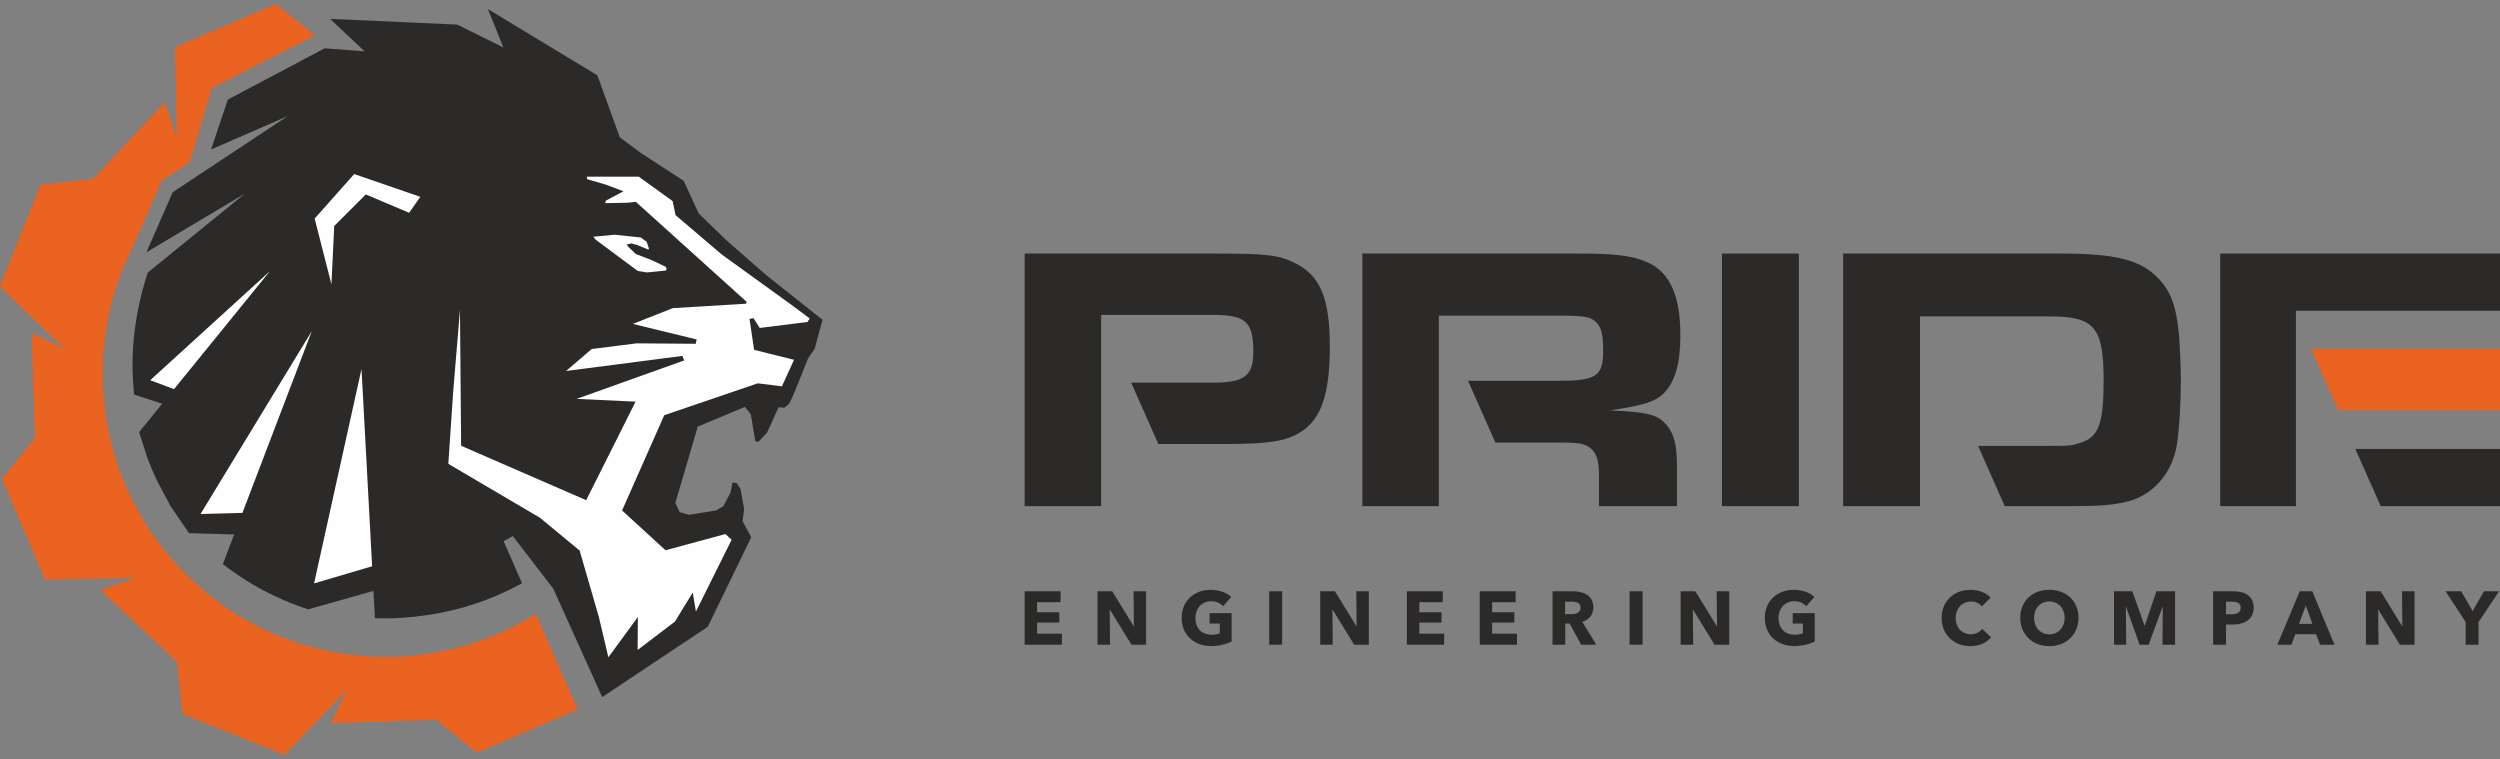 <svg width="270" height="82" viewBox="0 0 270 82" fill="none" xmlns="http://www.w3.org/2000/svg">
<rect x="0" y="0" width="270" height="82" fill="#808080" stroke="none"/>
<path d="M60.431 63.169L55.6 56.885L53.385 58.1L55.37 62.64C53.827 63.443 51.606 64.421 48.944 65.076C45.675 65.881 42.881 66.001 41.506 66.001C41.412 66.001 41.322 66.001 41.237 66L41.065 62.794L33.307 64.986C31.864 64.505 29.773 63.679 27.619 62.394C26.738 61.867 25.864 61.284 25.013 60.656L26.419 56.969L20.839 56.807L19.091 54.253L17.654 51.554C17.298 50.793 16.954 49.976 16.649 49.161L15.901 46.836L18.848 43.209L15.221 42.027C15.053 40.165 15.059 38.321 15.241 36.538C15.525 33.736 16.143 31.413 16.638 29.899L26.945 21.521L26.047 20.238L17.516 25.319L19.277 21.29L31.502 13.195L30.755 11.821L24.106 14.717L25.255 11.3L35.235 6.014L41.542 6.5L37.734 2.919L49.182 3.434L55.873 6.747L54.305 2.873L63.875 8.667L66.281 15.321L68.768 17.166L73.222 20.068L74.806 23.515L77.925 26.532L82.268 30.329L87.939 34.83L87.263 37.324L86.566 38.353L86.535 38.428C86.535 38.428 86.271 39.072 85.445 41.171C84.91 42.527 84.665 42.987 84.589 43.115L84.454 43.224L83.593 43.164L82.187 46.274L82.149 46.314L81.822 44.392L80.686 42.995L74.711 45.488L72.102 54.377L72.842 55.97L74.375 56.404L77.623 55.877L78.719 55.233L79.383 53.948L79.572 55L79.388 56.443L80.252 58.043L75.827 67.154L65.373 74.123L60.431 63.169Z" fill="#FEFEFE"/>
<path d="M110.663 69.629V63.857H114.543V65.039H112.008V66.124H114.405V67.24H112.008V68.438H114.691V69.629H110.663Z" fill="#2B2A29"/>
<path d="M122.198 69.629L119.874 65.853H119.849L119.882 69.629H118.529V63.857H120.119L122.435 67.624H122.458L122.425 63.857H123.779V69.629H122.198Z" fill="#2B2A29"/>
<path d="M130.789 69.774C128.946 69.774 127.618 68.552 127.618 66.734C127.618 64.883 128.988 63.701 130.748 63.701C131.654 63.701 132.493 64.003 132.974 64.467L132.095 65.469C131.825 65.161 131.36 64.932 130.798 64.932C129.819 64.932 129.102 65.699 129.102 66.734C129.102 67.793 129.729 68.552 130.862 68.552C131.189 68.552 131.491 68.502 131.735 68.397V67.344H130.635V66.219H133.015V69.278C132.453 69.57 131.678 69.774 130.789 69.774Z" fill="#2B2A29"/>
<path d="M137.073 63.857H138.474V69.629H137.073V63.857Z" fill="#2B2A29"/>
<path d="M146.253 69.629L143.929 65.853H143.904L143.937 69.629H142.584V63.857H144.173L146.489 67.624H146.513L146.48 63.857H147.834V69.629H146.253Z" fill="#2B2A29"/>
<path d="M151.941 69.629V63.857H155.822V65.039H153.286V66.124H155.683V67.24H153.286V68.438H155.968V69.629H151.941Z" fill="#2B2A29"/>
<path d="M159.809 69.629V63.857H163.688V65.039H161.153V66.124H163.549V67.24H161.153V68.438H163.835V69.629H159.809Z" fill="#2B2A29"/>
<path d="M169.777 64.981H169.034V66.328H169.696C170.144 66.328 170.706 66.213 170.706 65.626C170.706 65.087 170.192 64.981 169.777 64.981ZM170.764 69.629L169.517 67.338H169.044V69.629H167.674V63.857H169.875C170.984 63.857 172.084 64.281 172.084 65.601C172.084 66.376 171.627 66.93 170.886 67.159L172.395 69.629H170.764Z" fill="#2B2A29"/>
<path d="M175.997 63.857H177.398V69.629H175.997V63.857Z" fill="#2B2A29"/>
<path d="M185.176 69.629L182.853 65.853H182.829L182.861 69.629H181.508V63.857H183.097L185.413 67.624H185.438L185.404 63.857H186.758V69.629H185.176Z" fill="#2B2A29"/>
<path d="M193.768 69.774C191.925 69.774 190.596 68.552 190.596 66.734C190.596 64.883 191.965 63.701 193.726 63.701C194.632 63.701 195.471 64.003 195.952 64.467L195.072 65.469C194.803 65.161 194.338 64.932 193.776 64.932C192.797 64.932 192.079 65.699 192.079 66.734C192.079 67.793 192.708 68.552 193.841 68.552C194.168 68.552 194.468 68.502 194.713 68.397V67.344H193.612V66.219H195.993V69.278C195.43 69.57 194.656 69.774 193.768 69.774Z" fill="#2B2A29"/>
<path d="M212.801 69.782C211.024 69.782 209.694 68.543 209.694 66.733C209.694 64.883 211.064 63.701 212.825 63.701C213.632 63.701 214.504 63.995 214.985 64.549L214.04 65.494C213.779 65.136 213.315 64.965 212.874 64.965C211.903 64.965 211.21 65.715 211.21 66.733C211.21 67.785 211.887 68.502 212.849 68.502C213.396 68.502 213.828 68.258 214.073 67.916L215.042 68.828C214.538 69.416 213.771 69.782 212.801 69.782Z" fill="#2B2A29"/>
<path d="M221.328 64.955C220.349 64.955 219.68 65.707 219.68 66.717C219.68 67.761 220.357 68.51 221.328 68.51C222.298 68.51 222.982 67.761 222.982 66.717C222.982 65.707 222.305 64.955 221.328 64.955ZM221.328 69.782C219.525 69.782 218.188 68.543 218.188 66.717C218.188 64.867 219.525 63.701 221.328 63.701C223.137 63.701 224.475 64.867 224.475 66.717C224.475 68.543 223.137 69.782 221.328 69.782Z" fill="#2B2A29"/>
<path d="M233.547 69.629L233.579 65.545H233.554L232.055 69.629H231.076L229.618 65.545H229.592L229.626 69.629H228.313V63.857H230.294L231.607 67.558H231.64L232.894 63.857H234.908V69.629H233.547Z" fill="#2B2A29"/>
<path d="M241.021 64.981H240.41V66.343H240.997C241.518 66.343 241.999 66.189 241.999 65.641C241.999 65.087 241.518 64.981 241.021 64.981ZM241.103 67.452H240.41V69.629H239.017V63.857H241.135C242.399 63.857 243.394 64.314 243.394 65.634C243.394 66.971 242.309 67.452 241.103 67.452Z" fill="#2B2A29"/>
<path d="M249.025 65.398L248.292 67.378H249.743L249.025 65.398ZM250.575 69.629L250.126 68.496H247.892L247.469 69.629H245.951L248.373 63.857H249.727L252.123 69.629H250.575Z" fill="#2B2A29"/>
<path d="M259.191 69.629L256.867 65.853H256.844L256.875 69.629H255.522V63.857H257.112L259.428 67.624H259.453L259.419 63.857H260.773V69.629H259.191Z" fill="#2B2A29"/>
<path d="M267.685 67.182V69.629H266.29V67.182L264.122 63.857H265.809L267.041 65.993L268.272 63.857H269.902L267.685 67.182Z" fill="#2B2A29"/>
<path d="M139.86 28.409C138.141 27.55 136.792 27.385 131.517 27.385H110.663V54.659H118.923V47.953V41.329V34.01H130.987C134.543 34.01 135.361 34.746 135.361 38.017C135.361 40.593 134.379 41.329 130.987 41.329H122.167L125.104 47.953H132.254C136.997 47.953 138.837 47.667 140.432 46.685C142.681 45.296 143.621 42.597 143.621 37.403C143.621 32.251 142.599 29.757 139.86 28.409Z" fill="#2B2A29"/>
<path d="M181.481 36.218C181.481 31.965 180.377 29.471 178.006 28.367C176.411 27.631 174.571 27.385 170.645 27.385H147.134V54.659H155.394V47.79V41.124V34.091H155.429H168.641C171.136 34.091 171.832 34.214 172.445 34.869C172.975 35.441 173.139 36.177 173.139 37.935C173.139 40.634 172.362 41.124 168.355 41.124H158.546L161.501 47.79H168.109C170.359 47.79 171.013 47.872 171.667 48.322C172.404 48.854 172.69 49.712 172.69 51.265V54.659H181.112V50.366C181.112 48.035 180.786 46.808 179.969 45.868C179.151 44.887 178.087 44.559 175.225 44.395C175.021 44.395 174.489 44.355 173.876 44.315C177.555 43.782 178.823 43.373 179.764 42.392C180.949 41.124 181.481 39.162 181.481 36.218Z" fill="#2B2A29"/>
<path d="M185.975 54.659H194.277V27.385H185.975V54.659Z" fill="#2B2A29"/>
<path d="M254.376 48.485L257.113 54.659H270V48.485H254.376Z" fill="#2B2A29"/>
<path d="M232.956 29.921C231.075 28.04 228.377 27.385 222.612 27.385H199.059V54.659H207.359V48.158V34.174H207.432H221.426C226.21 34.174 227.191 35.359 227.191 41.084C227.191 45.786 226.661 47.217 224.656 47.83C223.674 48.158 223.511 48.158 221.263 48.158H213.631L216.512 54.659H223.715C226.619 54.659 227.846 54.577 229.399 54.25C232.384 53.678 234.674 51.142 235.123 47.872C235.369 46.318 235.532 43.496 235.532 41.043C235.532 39.735 235.451 37.854 235.369 36.586C235.083 33.11 234.47 31.392 232.956 29.921Z" fill="#2B2A29"/>
<path d="M247.96 48.485V43.66V38.262V33.561H270V27.385H239.781V54.659H247.96V48.485Z" fill="#2B2A29"/>
<path d="M249.601 37.709L252.537 44.333H270V37.709H249.601Z" fill="#EB6320"/>
<path d="M57.86 66.351C53.165 69.283 47.622 70.982 41.678 70.982C24.775 70.982 11.073 57.278 11.073 40.375C11.073 35.388 12.273 30.683 14.39 26.523L17.452 19.522L20.484 17.51L22.876 9.503L33.984 3.852L29.804 0.471L18.921 5.127L19.118 14.994L17.783 11.099L10.045 19.376L4.402 19.977L0 30.966L7.115 37.799L3.418 35.993L3.805 47.315L0.233 51.73L4.889 62.608L14.756 62.411L10.861 63.746L19.138 71.484L19.739 77.127L30.727 81.529H30.728L37.561 74.414L35.755 78.111L47.077 77.725L51.492 81.295L62.37 76.64V76.635L57.86 66.351Z" fill="#EB6320"/>
<path d="M67.85 26.652L68.679 27.44L70.349 28.078L71.87 28.798L72.006 29.043L71.898 29.219L69.874 29.423L68.87 29.26L64.305 25.864L64.089 25.566L66.371 25.349L69.195 25.647L69.833 26.095L70.091 26.856L70.009 26.951L68.855 26.476L68.19 26.285L67.688 26.408L67.85 26.652ZM87.204 34.774L82.049 35.421L81.379 34.365L80.948 34.438L81.444 37.785L85.756 38.858L84.447 41.722L81.829 41.401L71.74 44.844L67.185 55.131L71.877 59.428L78.348 57.675L79.014 58.293L75.161 66.047L74.816 63.996L72.89 67.133L68.864 70.195L68.889 66.639L65.704 70.985L64.666 66.589L62.599 59.459L58.32 55.922L48.418 50.094L48.937 42.389L49.678 33.45L49.801 48.143L63.308 54.02L68.642 43.378L62.272 43.081L73.878 38.932L73.704 38.438L61.135 40.068L63.9 37.697L68.741 37.081L75.138 37.129L75.236 36.66L68.345 34.982L72.668 33.277L80.584 32.799L80.632 32.594L68.667 21.794L67.826 21.893L65.358 21.942L65.432 21.671L67.334 20.658L65.432 19.942L63.408 19.35L63.379 19.077H68.981L72.644 21.718L72.96 23.233L77.962 27.495L87.473 34.365L87.204 34.774ZM44.187 22.982L39.506 20.998L36.097 24.407L35.795 30.705L33.982 23.608L38.254 18.797L45.395 21.257L44.187 22.982ZM33.92 63.007L39.043 39.849L40.189 61.155L33.92 63.007ZM26.181 55.393L21.655 55.515L33.675 35.759L26.181 55.393ZM18.795 42.027L16.223 41.063L29.152 29.283L18.795 42.027ZM82.784 29.738L78.471 25.967L75.458 23.054L73.84 19.533L69.235 16.535L66.938 14.831L64.519 8.139L52.691 0.978L54.369 5.126L49.381 2.656L35.651 2.039L39.38 5.546L35.067 5.214L24.61 10.753L22.797 16.143L31.069 12.541L18.649 20.763L15.817 27.246L26.448 20.912L15.967 29.432H15.964C15.454 30.952 14.766 33.428 14.459 36.458C14.217 38.841 14.315 40.991 14.489 42.617L17.516 43.601L15.022 46.67L15.912 49.435C16.2 50.204 16.546 51.04 16.96 51.922L18.418 54.659L20.396 57.554C20.404 57.563 20.411 57.573 20.417 57.58L25.291 57.722L24.068 60.928C24.974 61.623 26.024 62.356 27.216 63.068C29.492 64.426 31.689 65.288 33.29 65.808H33.291L40.333 63.817L40.491 66.762V66.764C41.402 66.81 44.859 66.891 49.132 65.839C52.353 65.045 54.944 63.785 56.379 62.989L54.392 58.444L55.388 57.898L59.752 63.575L65.037 75.29L76.439 67.69L81.134 58.025L80.2 56.292L80.366 54.981L79.975 52.792L79.561 52.173L79.114 52.105L78.889 53.196L78.126 54.671L77.35 55.125L74.42 55.6L73.402 55.313L72.939 54.314L75.36 46.069L80.447 43.945L81.082 44.728L81.582 47.674L81.926 47.7L82.849 46.717L84.083 43.985L84.706 44.03L85.157 43.666C85.157 43.666 85.352 43.55 86.175 41.459C86.999 39.368 87.261 38.726 87.261 38.726L87.987 37.657L88.832 34.536L82.784 29.738Z" fill="#2B2A29"/>
<path d="M57.86 66.351C53.165 69.283 47.622 70.982 41.678 70.982C24.775 70.982 11.073 57.278 11.073 40.375C11.073 35.388 12.273 30.683 14.39 26.523L17.452 19.522L20.484 17.51L22.876 9.503L33.984 3.852L29.804 0.471L18.921 5.127L19.118 14.994L17.783 11.099L10.045 19.376L4.402 19.977L0 30.966L7.115 37.799L3.418 35.993L3.805 47.315L0.233 51.73L4.889 62.608L14.756 62.411L10.861 63.746L19.138 71.484L19.739 77.127L30.727 81.529H30.728L37.561 74.414L35.755 78.111L47.077 77.725L51.492 81.295L62.37 76.64V76.635L57.86 66.351Z" fill="#EB6320"/>
</svg>
